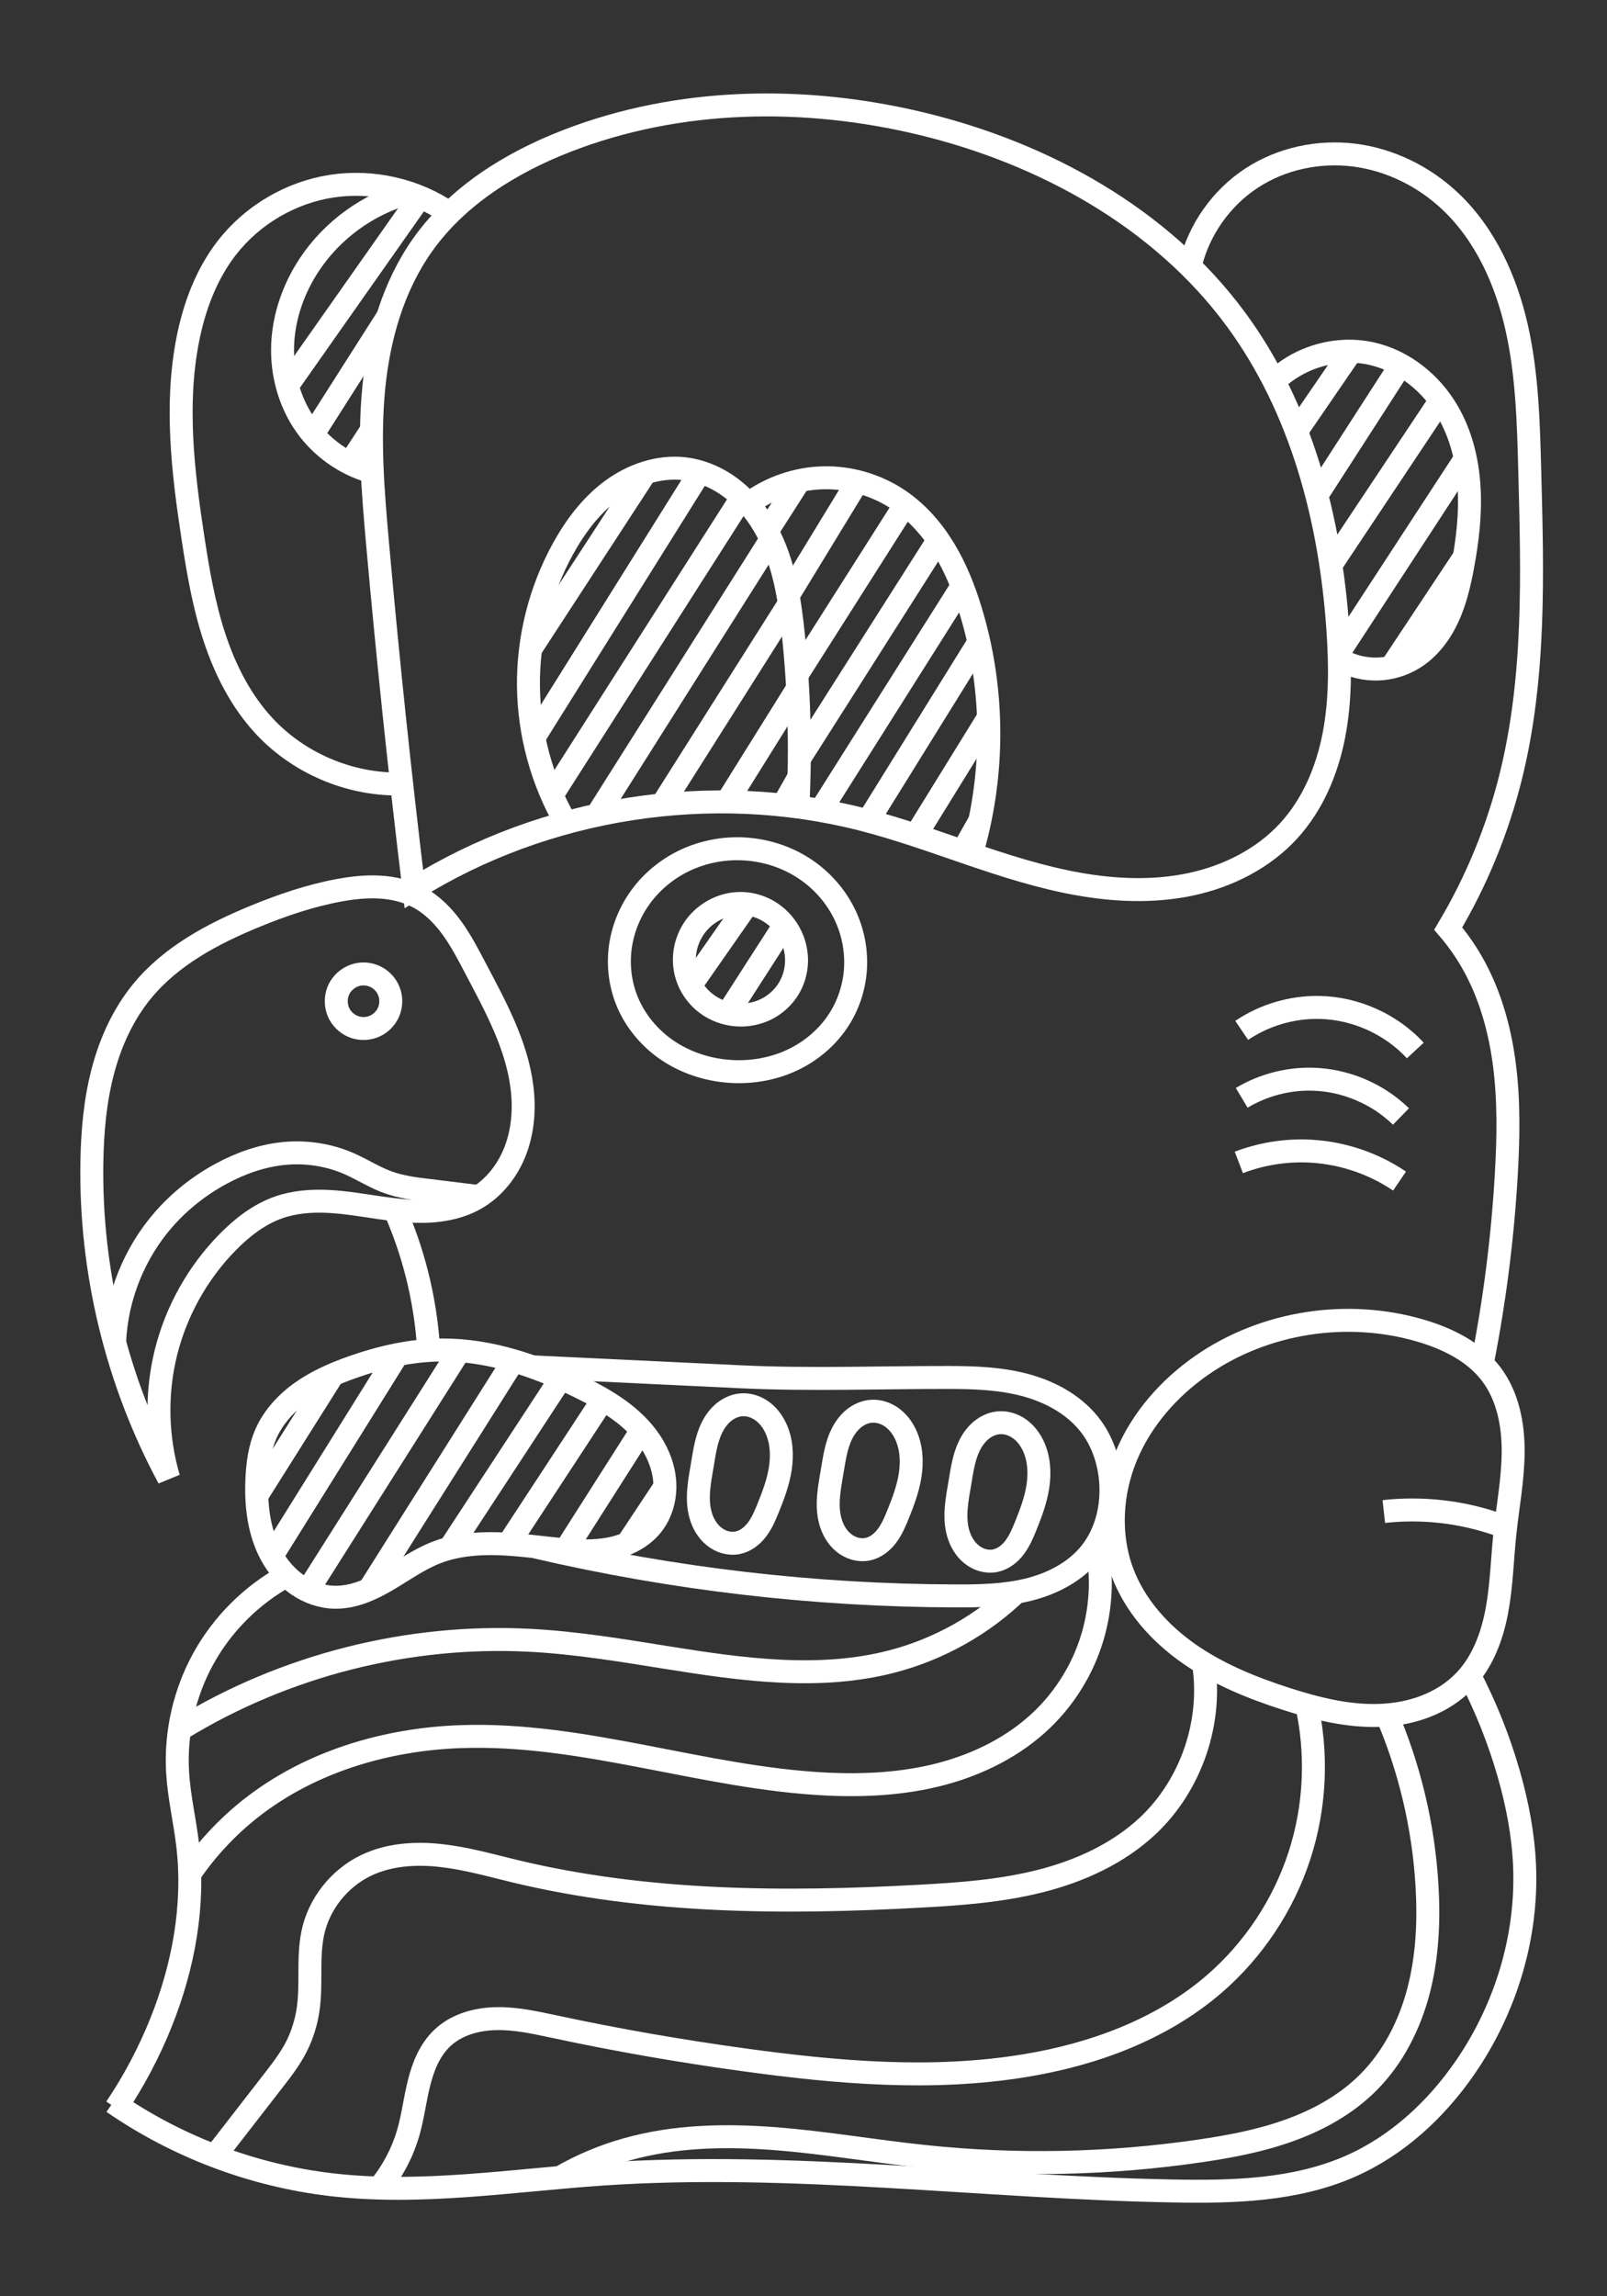 <?xml version="1.0" encoding="UTF-8" standalone="no"?>
<!DOCTYPE svg PUBLIC "-//W3C//DTD SVG 1.1//EN" "http://www.w3.org/Graphics/SVG/1.1/DTD/svg11.dtd">
<svg width="100%" height="100%" viewBox="0 0 140 200" version="1.1" xmlns="http://www.w3.org/2000/svg" xmlns:xlink="http://www.w3.org/1999/xlink" xml:space="preserve" xmlns:serif="http://www.serif.com/" style="fill-rule:evenodd;clip-rule:evenodd;">
    <rect x="0" y="0" width="140" height="200" fill="#333333" stroke="none"/>
    <g id="Calque-1" serif:id="Calque 1" transform="matrix(1,0,0,1,0,-852.362)">
        <path id="path5345" d="M14.694,981.096C10.157,972.666 7.829,963.058 8.005,953.486C8.054,950.865 8.288,948.234 8.951,945.698C9.614,943.162 10.718,940.717 12.381,938.69C14.904,935.614 18.547,933.677 22.227,932.167C24.575,931.204 26.989,930.378 29.483,929.914C30.658,929.695 31.854,929.557 33.047,929.622C34.24,929.686 35.433,929.961 36.484,930.529C37.662,931.166 38.623,932.15 39.405,933.237C40.187,934.324 40.803,935.519 41.427,936.704C43.161,939.999 45.009,943.351 45.472,947.045C45.704,948.892 45.571,950.805 44.912,952.546C44.253,954.287 43.044,955.846 41.427,956.767C40.166,957.486 38.704,957.799 37.254,957.861C35.804,957.922 34.355,957.743 32.919,957.531C31.483,957.319 30.048,957.074 28.598,957.002C27.148,956.931 25.672,957.038 24.301,957.514C22.589,958.108 21.115,959.251 19.844,960.542C17.245,963.181 15.368,966.524 14.468,970.117C13.568,973.71 13.647,977.543 14.694,981.096Z" style="fill:none;stroke:white;stroke-width:2px;"/>
        <path id="path5349" d="M22.385,981.085C22.269,983.39 22.527,985.78 23.635,987.805C24.19,988.817 24.954,989.721 25.901,990.381C26.848,991.041 27.979,991.449 29.133,991.477C30.758,991.516 32.31,990.818 33.712,989.995C35.113,989.172 36.443,988.203 37.955,987.606C39.677,986.926 41.563,986.76 43.414,986.819C45.264,986.878 47.1,987.153 48.943,987.324C50.334,987.454 51.748,987.523 53.121,987.257C54.493,986.992 55.833,986.362 56.731,985.29C57.578,984.279 57.974,982.927 57.922,981.609C57.869,980.291 57.387,979.009 56.656,977.911C55.192,975.716 52.824,974.304 50.453,973.146C46.713,971.319 42.662,969.92 38.499,969.942C35.816,969.956 33.162,970.562 30.634,971.46C29.1,972.005 27.593,972.665 26.266,973.606C24.939,974.548 23.793,975.79 23.147,977.284C22.632,978.477 22.45,979.787 22.385,981.085L22.385,981.085Z" style="fill:none;stroke:white;stroke-width:2px;"/>
        <path id="path5353" d="M36.055,929.786C47.525,922.629 61.951,920.384 75.053,923.717C81.428,925.339 87.471,928.208 93.948,929.358C97.187,929.933 100.538,930.066 103.754,929.379C106.971,928.692 110.053,927.145 112.274,924.719C114.362,922.437 115.608,919.477 116.2,916.441C116.793,913.406 116.766,910.283 116.556,907.198C115.901,897.605 113.366,887.906 107.662,880.165C101.163,871.344 90.973,865.722 80.323,863.145C70.123,860.676 59.141,860.842 49.36,864.646C44.5,866.537 39.867,869.409 36.843,873.657C34.241,877.313 32.978,881.786 32.552,886.252C32.126,890.719 32.492,895.219 32.891,899.689C33.786,909.737 34.841,919.771 36.055,929.786L36.055,929.786Z" style="fill:none;stroke:white;stroke-width:2px;"/>
        <path id="path5357" d="M34.639,920.645C30.312,920.656 26.011,918.798 23.054,915.639C21.01,913.455 19.621,910.722 18.685,907.881C17.75,905.04 17.246,902.076 16.796,899.119C15.93,893.437 15.25,887.611 16.353,881.97C16.916,879.094 17.962,876.268 19.757,873.953C21.973,871.095 25.309,869.13 28.883,868.579C32.457,868.027 36.231,868.895 39.205,870.953" style="fill:none;stroke:white;stroke-width:2px;"/>
        <path id="path5361" d="M103.713,875.409C104.456,872.364 106.384,869.625 109,867.899C111.623,866.169 114.888,865.476 118.004,865.875C121.121,866.274 124.073,867.742 126.355,869.902C129.406,872.79 131.21,876.798 132.132,880.898C133.054,884.997 133.161,889.23 133.272,893.43C133.507,902.317 133.761,911.333 131.625,919.962C130.471,924.624 128.625,929.114 126.166,933.239C126.933,934.133 127.617,935.098 128.206,936.118C129.792,938.867 130.666,941.984 131.067,945.132C131.469,948.279 131.411,951.468 131.228,954.636C130.91,960.134 130.216,965.611 129.151,971.016" style="fill:none;stroke:white;stroke-width:2px;"/>
        <path id="path5365" d="M34.242,957.397C35.104,959.3 35.798,961.279 36.313,963.303C36.855,965.436 37.199,967.62 37.339,969.817" style="fill:none;stroke:white;stroke-width:2px;"/>
        <path id="path5369" d="M46.701,987.11C58.655,989.893 70.923,991.323 83.196,991.362C85.343,991.369 87.512,991.331 89.596,990.815C91.68,990.299 93.697,989.261 95.028,987.577C96.422,985.813 96.952,983.461 96.743,981.223C96.591,979.601 96.061,978 95.104,976.682C93.768,974.843 91.676,973.658 89.487,973.044C87.298,972.43 85,972.339 82.727,972.336C76.653,972.327 70.579,972.565 64.512,972.276L46.243,971.405" style="fill:none;stroke:white;stroke-width:2px;"/>
        <path id="path5373" d="M129.91,972.038C128.44,970.099 126.135,968.963 123.802,968.271C117.411,966.374 110.173,967.47 104.698,971.275C101.852,973.252 99.465,975.954 98.131,979.151C96.796,982.349 96.568,986.05 97.781,989.296C98.868,992.207 101.042,994.626 103.591,996.404C106.139,998.183 109.055,999.365 112.012,1000.32C114.649,1001.17 117.386,1001.86 120.156,1001.77C121.541,1001.72 122.925,1001.48 124.216,1000.97C125.507,1000.47 126.705,999.708 127.652,998.696C129.189,997.055 129.998,994.851 130.409,992.64C130.82,990.429 130.87,988.169 131.105,985.933C131.354,983.558 131.814,981.197 131.825,978.809C131.836,976.421 131.353,973.941 129.91,972.038Z" style="fill:none;stroke:white;stroke-width:2px;"/>
        <path id="path5381" d="M55.942,930.304C54.958,931.594 54.298,933.131 54.06,934.736C53.821,936.34 54.008,938.008 54.613,939.513C55.317,941.268 56.584,942.782 58.149,943.843C59.714,944.904 61.569,945.517 63.454,945.667C65.34,945.817 67.268,945.505 68.984,944.708C70.699,943.912 72.194,942.626 73.183,941.013C74.015,939.659 74.483,938.085 74.54,936.497C74.596,934.909 74.243,933.309 73.533,931.887C72.708,930.236 71.406,928.832 69.837,927.862C68.268,926.891 66.438,926.353 64.594,926.291C62.944,926.236 61.28,926.56 59.779,927.249C58.278,927.938 56.944,928.992 55.942,930.304Z" style="fill:none;stroke:white;stroke-width:2px;"/>
        <path id="path5385" d="M49.269,923.966C47.204,920.376 46.079,916.25 46.038,912.109C45.996,907.967 47.038,903.82 49.031,900.189C50.108,898.227 51.483,896.39 53.284,895.059C55.085,893.729 57.345,892.94 59.571,893.181C61.134,893.35 62.624,894.019 63.859,894.991C65.094,895.963 66.081,897.23 66.822,898.616C68.305,901.388 68.801,904.571 69.124,907.698C69.629,912.601 69.762,917.542 69.52,922.465" style="fill:none;stroke:white;stroke-width:2px;"/>
        <path id="path5389" d="M65.247,896.207C67.116,894.816 69.424,894.025 71.752,893.976C74.081,893.928 76.42,894.623 78.345,895.935C79.956,897.033 81.264,898.541 82.273,900.21C83.282,901.878 84.003,903.708 84.569,905.574C86.661,912.456 86.671,919.956 84.599,926.844" style="fill:none;stroke:white;stroke-width:2px;"/>
        <path id="path5393" d="M110.996,885.583C113.195,883.426 116.517,882.485 119.52,883.169C122.286,883.798 124.674,885.727 126.108,888.175C127.278,890.171 127.845,892.481 127.985,894.79C128.124,897.1 127.85,899.417 127.426,901.691C127.139,903.225 126.78,904.759 126.119,906.172C125.457,907.586 124.472,908.882 123.144,909.701C122.204,910.28 121.11,910.605 120.006,910.634C118.903,910.662 117.793,910.394 116.825,909.864" style="fill:none;stroke:white;stroke-width:2px;"/>
        <path id="path5397" d="M32.232,893.418C29.989,892.758 27.982,891.323 26.632,889.413C25.199,887.385 24.523,884.857 24.625,882.375C24.726,879.893 25.586,877.465 26.961,875.396C28.958,872.393 32.06,870.143 35.534,869.176" style="fill:none;stroke:white;stroke-width:2px;"/>
        <path id="path5401" d="M9.985,969.272C10.149,965.347 11.694,961.493 14.287,958.541C15.703,956.929 17.418,955.585 19.308,954.569C20.986,953.667 22.819,953.019 24.716,952.83C26.687,952.634 28.712,952.946 30.518,953.761C31.518,954.212 32.454,954.797 33.47,955.21C34.486,955.622 35.573,955.824 36.662,955.958L41.739,956.583" style="fill:none;stroke:white;stroke-width:2px;"/>
        <path id="path5405" d="M31.389,937.206C30.619,937.297 29.908,937.791 29.553,938.481C29.199,939.172 29.213,940.038 29.588,940.717C29.876,941.238 30.367,941.644 30.934,941.828C31.501,942.012 32.137,941.973 32.676,941.72C33.183,941.483 33.6,941.061 33.832,940.553C34.064,940.044 34.108,939.453 33.955,938.915C33.802,938.377 33.452,937.898 32.987,937.588C32.521,937.278 31.945,937.14 31.389,937.206L31.389,937.206Z" style="fill:none;stroke:white;stroke-width:2px;"/>
        <path id="path5409" d="M61.193,979.908C60.945,981.371 60.632,982.889 61.032,984.319C61.232,985.034 61.618,985.709 62.195,986.176C62.484,986.409 62.818,986.588 63.175,986.687C63.533,986.787 63.914,986.806 64.277,986.731C64.958,986.59 65.539,986.129 65.957,985.574C66.376,985.019 66.651,984.371 66.912,983.727C67.367,982.607 67.796,981.464 67.98,980.269C68.164,979.074 68.09,977.811 67.571,976.719C67.299,976.146 66.904,975.625 66.39,975.255C65.876,974.884 65.239,974.672 64.607,974.716C64.047,974.756 63.51,974.994 63.073,975.347C62.636,975.699 62.295,976.162 62.043,976.663C61.537,977.665 61.38,978.801 61.193,979.908L61.193,979.908Z" style="fill:none;stroke:white;stroke-width:2px;"/>
        <path id="path4851-0-8" d="M128.013,998.267C129.447,1001.02 130.601,1003.92 131.452,1006.9C132.192,1009.49 132.705,1012.16 132.818,1014.86C133.081,1021.08 131.165,1027.33 127.631,1032.45C125.101,1036.12 121.698,1039.26 117.618,1041.05C112.822,1043.15 107.419,1043.29 102.184,1043.19C85.596,1042.89 69.017,1040.6 52.465,1041.72C44.585,1042.26 36.676,1043.56 28.832,1042.64C22.047,1041.84 15.465,1039.36 9.844,1035.48" style="fill:none;stroke:white;stroke-width:2px;"/>
        <path id="path4855-9-5" d="M24.919,989.63C21.901,991.289 19.369,993.82 17.708,996.836C16.048,999.853 15.264,1003.35 15.476,1006.78C15.609,1008.92 16.116,1011.02 16.362,1013.15C16.958,1018.34 15.981,1023.63 14.047,1028.47C12.998,1031.1 11.67,1033.61 10.092,1035.96" style="fill:none;stroke:white;stroke-width:2px;"/>
        <path id="path4911-8-0" d="M104.83,997.121C105.673,1002.27 103.803,1007.8 100.002,1011.38C97.415,1013.81 94.071,1015.33 90.627,1016.2C87.182,1017.07 83.616,1017.33 80.068,1017.52C68.283,1018.17 56.331,1018.1 44.856,1015.34C42.706,1014.82 40.569,1014.21 38.37,1013.97C36.172,1013.73 33.875,1013.88 31.882,1014.84C29.537,1015.97 27.758,1018.22 27.24,1020.77C26.798,1022.96 27.169,1025.23 26.835,1027.43C26.667,1028.53 26.335,1029.6 25.833,1030.6C25.331,1031.59 24.661,1032.49 23.979,1033.37L18.641,1040.25" style="fill:none;stroke:white;stroke-width:2px;"/>
        <path id="path4915-2-7" d="M113.784,1000.63C114.805,1005.04 114.6,1009.72 113.197,1014.01C111.794,1018.31 109.198,1022.21 105.775,1025.17C101.192,1029.12 95.287,1031.29 89.316,1032.27C81.205,1033.61 72.9,1032.88 64.758,1031.76C59.244,1031 53.755,1030.05 48.312,1028.88C46.637,1028.53 44.947,1028.14 43.233,1028.18C41.52,1028.21 39.751,1028.7 38.512,1029.89C37.444,1030.91 36.865,1032.34 36.506,1033.78C36.147,1035.21 35.978,1036.69 35.57,1038.11C35.078,1039.81 34.24,1041.42 33.121,1042.8" style="fill:none;stroke:white;stroke-width:2px;"/>
        <path id="path4919-0-7" d="M120.733,1001.53C122.799,1006.31 124.02,1011.44 124.321,1016.64C124.499,1019.7 124.356,1022.8 123.579,1025.77C122.803,1028.74 121.368,1031.57 119.201,1033.74C117.305,1035.64 114.905,1036.98 112.383,1037.89C109.862,1038.81 107.211,1039.31 104.557,1039.7C96.628,1040.86 88.554,1041.03 80.585,1040.19C76.244,1039.74 71.935,1038.98 67.583,1038.64C63.231,1038.3 58.791,1038.38 54.589,1039.57C52.588,1040.13 50.656,1040.94 48.852,1041.98" style="fill:none;stroke:white;stroke-width:2px;"/>
        <path id="path5409-1" d="M72.505,980.47C72.257,981.934 71.945,983.452 72.345,984.881C72.545,985.596 72.931,986.272 73.508,986.738C73.796,986.972 74.13,987.15 74.488,987.25C74.845,987.349 75.226,987.368 75.59,987.293C76.27,987.152 76.851,986.691 77.27,986.136C77.688,985.581 77.963,984.933 78.225,984.29C78.68,983.169 79.109,982.027 79.293,980.832C79.477,979.636 79.402,978.374 78.884,977.281C78.612,976.709 78.217,976.187 77.703,975.817C77.189,975.447 76.551,975.234 75.919,975.279C75.359,975.318 74.822,975.557 74.385,975.909C73.949,976.262 73.608,976.724 73.355,977.225C72.85,978.228 72.693,979.363 72.505,980.47L72.505,980.47Z" style="fill:none;stroke:white;stroke-width:2px;"/>
        <path id="path5409-6" d="M83.63,981.47C83.382,982.934 83.07,984.452 83.47,985.881C83.67,986.596 84.056,987.272 84.633,987.738C84.921,987.972 85.255,988.15 85.613,988.25C85.97,988.349 86.351,988.368 86.715,988.293C87.395,988.152 87.976,987.691 88.395,987.136C88.813,986.581 89.088,985.933 89.35,985.29C89.805,984.169 90.234,983.027 90.418,981.832C90.602,980.636 90.527,979.374 90.009,978.281C89.737,977.709 89.342,977.187 88.828,976.817C88.314,976.447 87.676,976.234 87.044,976.279C86.484,976.318 85.947,976.557 85.51,976.909C85.074,977.262 84.733,977.724 84.48,978.225C83.975,979.228 83.818,980.363 83.63,981.47L83.63,981.47Z" style="fill:none;stroke:white;stroke-width:2px;"/>
        <path id="path4911-8-0-1" d="M95.44,986.513C96.078,989.28 95.987,992.213 95.177,994.935C94.368,997.657 92.843,1000.16 90.797,1002.13C88.375,1004.46 85.269,1006.01 82.019,1006.87C78.768,1007.73 75.37,1007.91 72.013,1007.75C61.27,1007.23 50.819,1003.22 40.07,1003.62C33.56,1003.86 27.005,1005.82 21.882,1009.84C19.781,1011.49 17.939,1013.47 16.445,1015.69" style="fill:none;stroke:white;stroke-width:2px;"/>
        <path id="path5499" d="M88.656,990.919C85.623,993.861 81.819,996.001 77.731,997.067C71.37,998.726 64.653,997.782 58.163,996.744C54.198,996.11 50.228,995.444 46.218,995.231C35.602,994.67 24.836,997.394 15.765,1002.94" style="fill:none;stroke:white;stroke-width:2px;"/>
        <path id="path5381-3" d="M60.571,933.061C60.093,933.714 59.778,934.486 59.666,935.288C59.555,936.089 59.649,936.919 59.941,937.674C60.271,938.526 60.853,939.276 61.591,939.815C62.328,940.354 63.218,940.681 64.128,940.756C65.032,940.831 65.957,940.658 66.768,940.252C67.58,939.845 68.274,939.206 68.736,938.425C69.14,937.742 69.365,936.955 69.391,936.161C69.417,935.368 69.245,934.569 68.901,933.854C68.516,933.052 67.915,932.355 67.175,931.862C66.434,931.369 65.557,931.082 64.668,931.051C63.086,930.995 61.505,931.783 60.571,933.061Z" style="fill:none;stroke:white;stroke-width:2px;"/>
        <path id="path5522" d="M108.176,942.106C110.151,940.773 112.542,940.064 114.926,940.106C118.068,940.162 121.166,941.549 123.301,943.856" style="fill:none;stroke:white;stroke-width:2px;"/>
        <path id="path5522-1" d="M108.176,947.981C110.011,946.881 112.161,946.311 114.301,946.356C117.168,946.417 119.997,947.603 122.051,949.606" style="fill:none;stroke:white;stroke-width:2px;"/>
        <path id="path5522-5" d="M107.926,953.606C109.754,952.908 111.718,952.567 113.676,952.606C116.601,952.666 119.504,953.589 121.926,955.231" style="fill:none;stroke:white;stroke-width:2px;"/>
        <path id="path5509-0-1-0-02-7-0" d="M56.186,893.605L46.132,909.03" style="fill:none;stroke:white;stroke-width:2px;"/>
        <path id="path5509-0-1-0-07-2-8" d="M61.014,893.414L46.372,916.825" style="fill:none;stroke:white;stroke-width:2px;"/>
        <path id="path5509-0-1-0-3-3-7" d="M64.542,895.822L48.217,921.416" style="fill:none;stroke:white;stroke-width:2px;"/>
        <path id="path5509-0-1-0-06-9-2" d="M67.26,899.201L52.004,923.347" style="fill:none;stroke:white;stroke-width:2px;"/>
        <path id="path5509-0-1-0-2-1-8" d="M68.81,904.851L57.777,922.294" style="fill:none;stroke:white;stroke-width:2px;"/>
        <path id="path4150-3-6-8-1" d="M63.169,922.449L69.434,912.409" style="fill:none;stroke:white;stroke-width:2px;"/>
        <path id="path4150-3-7-4-0" d="M68.194,922.525L69.624,920.006" style="fill:none;stroke:white;stroke-width:2px;"/>
        <path id="path5509-0-1-0-02-7-5" d="M78.799,896.389L69.408,911.173" style="fill:none;stroke:white;stroke-width:2px;"/>
        <path id="path5509-0-1-0-07-2-7" d="M81.594,899.623L69.47,918.704" style="fill:none;stroke:white;stroke-width:2px;"/>
        <path id="path5509-0-1-0-3-3-12" d="M83.774,903.49L71.493,922.941" style="fill:none;stroke:white;stroke-width:2px;"/>
        <path id="path5509-0-1-0-06-9-1" d="M85.342,908.195L75.678,923.767" style="fill:none;stroke:white;stroke-width:2px;"/>
        <path id="path5509-0-1-0-2-1-7" d="M86.141,914.818L79.815,925.056" style="fill:none;stroke:white;stroke-width:2px;"/>
        <path id="path4150-3-6-8-9" d="M68.635,904.263L74.678,894.356" style="fill:none;stroke:white;stroke-width:2px;"/>
        <path id="path4150-3-7-4-1" d="M83.934,926.37L85.365,923.852" style="fill:none;stroke:white;stroke-width:2px;"/>
        <path id="path4150-3-6-8-9-9" d="M66.811,898.656L69.673,894.184" style="fill:none;stroke:white;stroke-width:2px;"/>
        <path id="path4150-3-6-8-9-0" d="M112.885,890.013L117.721,882.963" style="fill:none;stroke:white;stroke-width:2px;"/>
        <path id="path4150-3-6-8-9-8" d="M114.806,895.357L121.94,884.291" style="fill:none;stroke:white;stroke-width:2px;"/>
        <path id="path4150-3-6-8-9-7" d="M116.025,901.451L125.44,887.307" style="fill:none;stroke:white;stroke-width:2px;"/>
        <path id="path4150-3-6-8-9-78" d="M116.635,909.201L127.69,892.26" style="fill:none;stroke:white;stroke-width:2px;"/>
        <path id="path4150-3-6-8-9-2" d="M121.251,910.4L127.591,900.847" style="fill:none;stroke:white;stroke-width:2px;"/>
        <path id="path4150-3-6-8-9-5" d="M22.369,982.628L29.066,972" style="fill:none;stroke:white;stroke-width:2px;"/>
        <path id="path4150-3-6-8-9-1" d="M23.751,987.777L34.634,970.321" style="fill:none;stroke:white;stroke-width:2px;"/>
        <path id="path4150-3-6-8-9-95" d="M26.988,990.612L40.044,969.984" style="fill:none;stroke:white;stroke-width:2px;"/>
        <path id="path4150-3-6-8-9-3" d="M32.181,990.761L44.659,970.992" style="fill:none;stroke:white;stroke-width:2px;"/>
        <path id="path4150-3-6-8-9-20" d="M39.104,987.319L48.8,972.503" style="fill:none;stroke:white;stroke-width:2px;"/>
        <path id="path4150-3-6-8-9-88" d="M44.369,986.7L52.441,974.384" style="fill:none;stroke:white;stroke-width:2px;"/>
        <path id="path4150-3-6-8-9-6" d="M49.314,987.275L55.932,976.881" style="fill:none;stroke:white;stroke-width:2px;"/>
        <path id="path4150-3-6-8-9-54" d="M54.728,986.684L57.971,981.79" style="fill:none;stroke:white;stroke-width:2px;"/>
        <path id="path4150-3-6-8-9-71" d="M60.072,938.326L64.971,931.307" style="fill:none;stroke:white;stroke-width:2px;"/>
        <path id="path4150-3-6-8-9-4" d="M63.385,940.638L68.44,932.776" style="fill:none;stroke:white;stroke-width:2px;"/>
        <path id="path4150-3-6-8-9-11" d="M27.142,890.373L33.76,879.98" style="fill:none;stroke:white;stroke-width:2px;"/>
        <path id="path4150-3-6-8-9-18" d="M30.551,892.595L32.363,889.816" style="fill:none;stroke:white;stroke-width:2px;"/>
        <path id="path4150-3-6-8-9-783" d="M25.093,885.866L36.561,869.561" style="fill:none;stroke:white;stroke-width:2px;"/>
        <path id="path7286" d="M120.556,984.012C122.2,983.832 123.863,983.832 125.506,984.012C127.315,984.21 129.1,984.627 130.809,985.25" style="fill:none;stroke:white;stroke-width:2px;"/>
    </g>
</svg>

